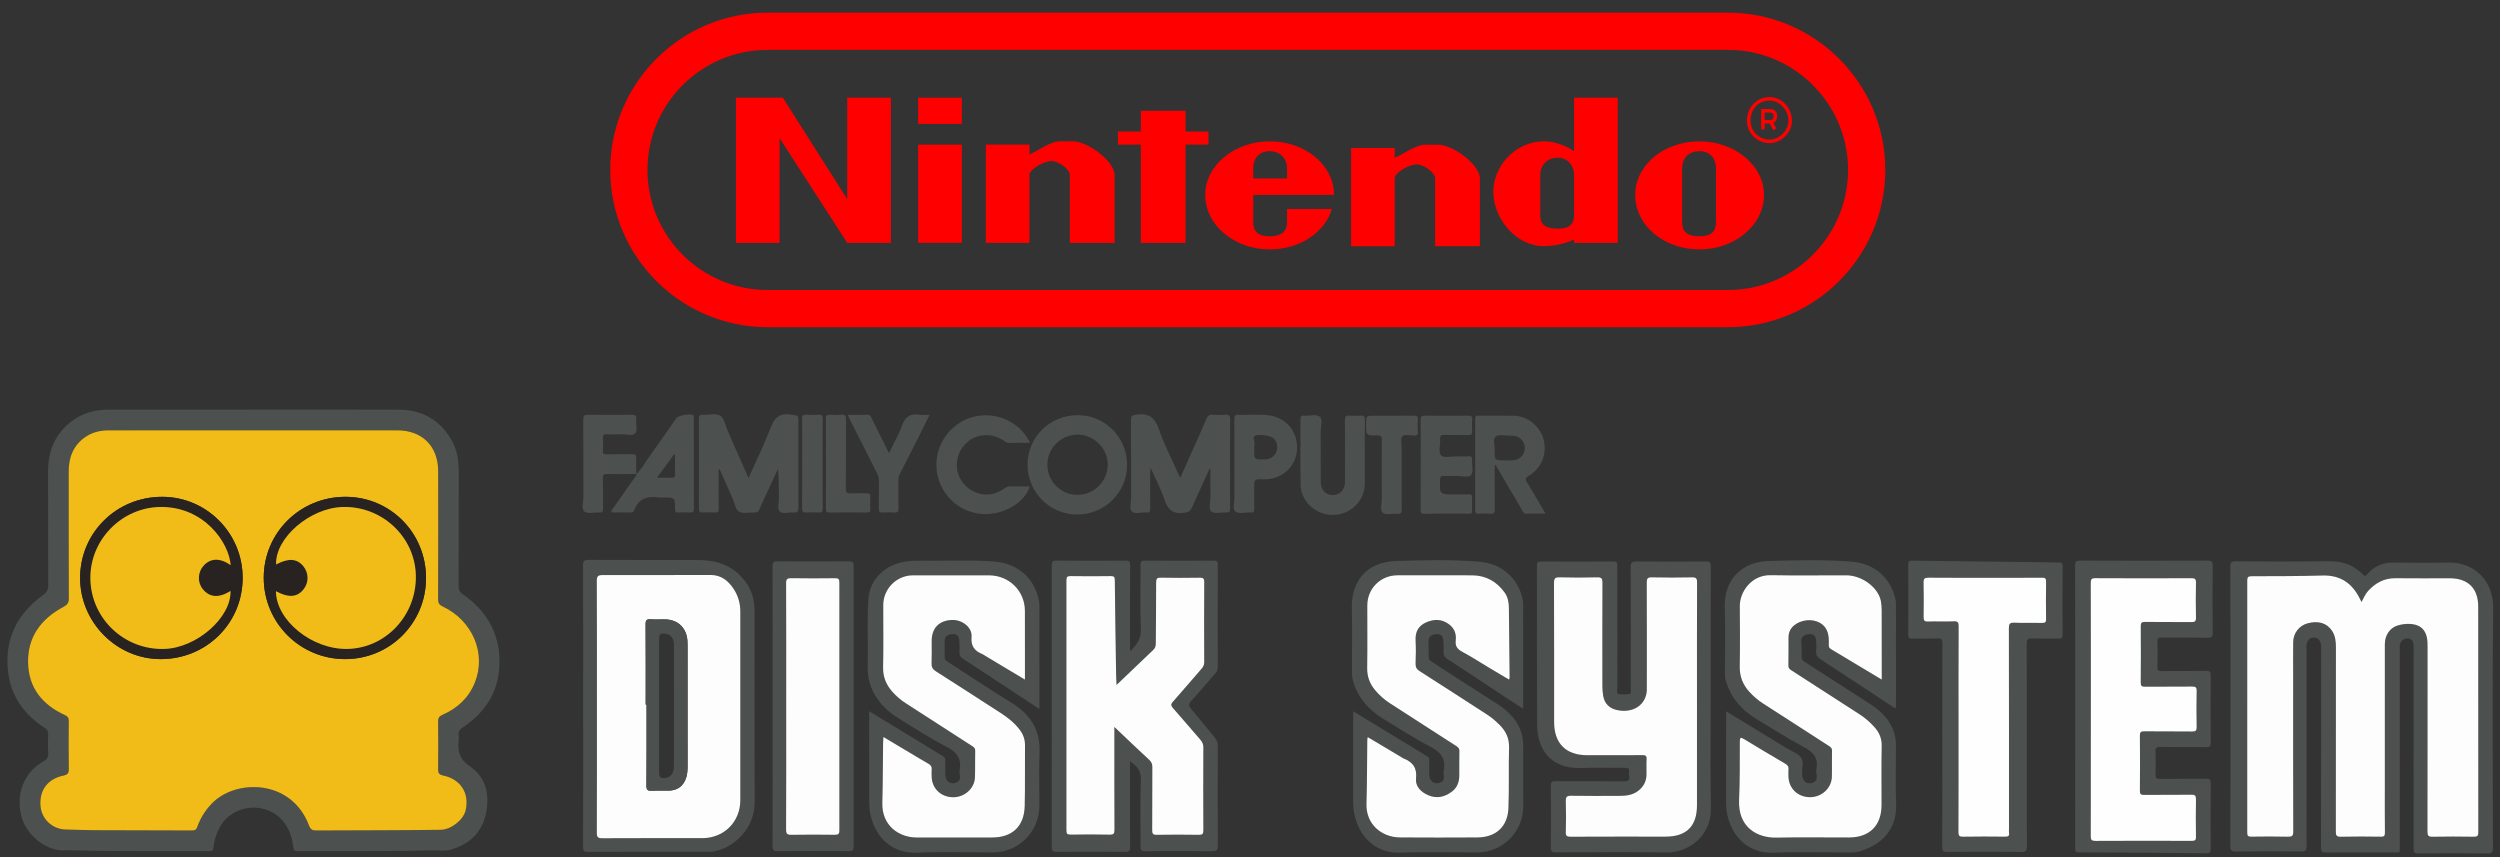 <?xml version="1.0" encoding="utf-8"?>
<!-- Generator: Adobe Illustrator 16.0.3, SVG Export Plug-In . SVG Version: 6.00 Build 0)  -->
<!DOCTYPE svg PUBLIC "-//W3C//DTD SVG 1.1//EN" "http://www.w3.org/Graphics/SVG/1.1/DTD/svg11.dtd">
<svg version="1.1"
	 id="Ebene_1" xmlns:dc="http://purl.org/dc/elements/1.1/" xmlns:cc="http://creativecommons.org/ns#" xmlns:rdf="http://www.w3.org/1999/02/22-rdf-syntax-ns#"
	 xmlns="http://www.w3.org/2000/svg" xmlns:xlink="http://www.w3.org/1999/xlink" x="0px" y="0px" width="560px" height="192px"
	 viewBox="3.965 5.691 560 192" enable-background="new 3.965 5.691 560 192" xml:space="preserve">
<rect x="3.965" y="5.691" width="560" height="192" fill="#333333" stroke="none"/>
<g>
	<path fill="#4C504E" d="M60.762,97.449c10.85,0,21.701-0.028,32.551,0.013c5.195,0.02,9.185,2.276,11.797,6.811
		c1.26,2.184,1.605,4.59,1.604,7.072c-0.005,8.556,0.01,17.111-0.021,25.668c-0.003,0.83,0.246,1.303,0.939,1.785
		c5.095,3.543,8.083,8.373,8.219,14.642c0.143,6.534-2.771,11.58-8.198,15.168c-0.696,0.461-1.07,0.919-0.949,1.765
		c0.06,0.42,0.049,0.858,0.004,1.281c-0.257,2.398,0.194,4.124,2.538,5.717c3.65,2.481,4.476,6.502,3.534,10.727
		c-0.929,4.172-3.732,6.701-7.751,7.889c-1.42,0.42-2.938,0.137-4.41,0.178c-9.99,0.276-19.983,0.137-29.977,0.187
		c-0.706,0.003-0.91-0.21-0.979-0.901c-0.219-2.078-0.874-4.011-2.19-5.681c-3.663-4.642-11.189-4.095-14.166,1.021
		c-0.854,1.469-1.359,3.047-1.514,4.727c-0.062,0.646-0.279,0.837-0.921,0.834c-10.069-0.055-20.142,0.102-30.207-0.188
		c-0.583-0.018-1.172-0.07-1.749-0.012c-4.504,0.475-9.104-3.511-10.142-7.541c-1.301-5.057,0.52-9.869,4.87-12.345
		c0.861-0.489,1.199-0.998,1.127-1.986c-0.099-1.354-0.063-2.723-0.009-4.081c0.028-0.709-0.224-1.096-0.819-1.484
		c-4.556-2.978-7.526-7.047-8.169-12.543c-0.848-7.272,1.978-12.957,7.832-17.185c0.862-0.622,1.168-1.229,1.164-2.265
		c-0.04-8.479-0.001-16.956-0.031-25.436c-0.016-4.559,1.553-8.351,5.201-11.173c2.43-1.877,5.234-2.655,8.271-2.657
		C39.061,97.445,49.911,97.449,60.762,97.449z M60.762,102.082c-10.813,0-21.626,0.004-32.438-0.004
		c-1.957-0.002-3.771,0.436-5.382,1.588c-2.638,1.891-3.604,4.557-3.604,7.688c0.005,9.451-0.016,18.901,0.029,28.354
		c0.005,1.006-0.315,1.442-1.196,1.914c-4.959,2.652-8.033,6.664-7.929,12.465c0.102,5.682,3.198,9.483,8.263,11.779
		c0.626,0.284,0.857,0.605,0.851,1.299c-0.033,3.578-0.052,7.154,0.01,10.732c0.016,0.959-0.236,1.316-1.215,1.521
		c-3.465,0.727-5.321,3.181-5.144,6.58c0.165,3.129,2.659,5.482,5.783,5.512c1.94,0.016,3.883,0.139,5.824,0.146
		c7.467,0.029,14.935,0.021,22.4,0.061c0.674,0.005,0.938-0.232,1.146-0.829c0.68-1.929,1.752-3.621,3.156-5.116
		c5.32-5.658,17.924-5.646,21.855,4.832c0.342,0.911,0.767,1.121,1.666,1.116c9.292-0.046,18.584-0.024,27.877-0.152
		c2.246-0.03,5.042-2.187,5.549-4.354c0.885-3.789-1.061-6.973-5.014-7.805c-0.935-0.197-1.169-0.549-1.157-1.447
		c0.049-3.539,0.045-7.08,0.001-10.616c-0.011-0.819,0.236-1.212,1.008-1.55c3.343-1.45,5.857-3.807,7.229-7.221
		c2.608-6.496-0.515-13.877-7.199-17.029c-0.793-0.375-1.043-0.797-1.04-1.657c0.032-9.565,0.037-19.136,0.014-28.703
		c-0.013-5.554-3.604-9.101-9.146-9.103C82.232,102.08,71.497,102.082,60.762,102.082z"/>
	<path fill="#4C504E" d="M503.585,163.878c0-10.422,0.016-20.844-0.025-31.269c-0.004-0.985,0.254-1.194,1.209-1.188
		c6.65,0.047,13.301,0.084,19.949-0.008c2.221-0.031,4.329,0.08,6.287,1.228c0.844,0.495,1.612,1.083,2.298,1.772
		c0.352,0.354,0.521,0.381,0.874-0.037c1.51-1.793,3.458-2.67,5.813-2.662c4.121,0.014,8.246,0.072,12.366-0.012
		c6.074-0.127,10.146,4.32,10.079,10.107c-0.207,17.889-0.087,35.775-0.047,53.666c0.002,1.126-0.259,1.402-1.385,1.389
		c-5.097-0.068-10.189-0.058-15.283-0.006c-0.948,0.012-1.121-0.279-1.119-1.156c0.026-14.854,0.019-29.711,0.019-44.566
		c0-0.311,0.03-0.627-0.009-0.934c-0.099-0.775-0.315-1.455-1.303-1.479c-0.975-0.021-1.529,0.488-1.75,1.375
		c-0.093,0.367-0.044,0.771-0.044,1.162c-0.001,14.621,0.002,29.242-0.006,43.865c0,1.772,0.244,1.502-1.563,1.51
		c-4.977,0.013-9.956-0.021-14.934,0.023c-0.896,0.008-1.148-0.199-1.146-1.129c0.032-14.816,0.022-29.635,0.022-44.451
		c0-0.312,0.036-0.627-0.011-0.933c-0.143-0.938-0.623-1.646-1.634-1.653c-1.027-0.006-1.46,0.75-1.611,1.666
		c-0.053,0.303-0.012,0.621-0.012,0.932c0,14.699-0.015,29.4,0.028,44.102c0.004,1.066-0.302,1.248-1.281,1.237
		c-4.859-0.054-9.723-0.063-14.583,0.009c-1.095,0.018-1.227-0.339-1.224-1.296C503.598,184.723,503.585,174.3,503.585,163.878z
		 M532.948,140.541c-0.2-0.385-0.312-0.588-0.415-0.797c-1.72-3.449-4.372-5.252-8.357-5.129c-5.284,0.161-10.573,0.145-15.859,0.16
		c-0.771,0.003-0.973,0.223-0.972,0.982c0.02,18.824,0.021,37.646-0.002,56.472c-0.001,0.752,0.238,0.896,0.927,0.886
		c2.722-0.035,5.445-0.058,8.166,0.01c0.944,0.022,1.222-0.183,1.218-1.182c-0.04-11.744-0.023-23.49-0.023-35.236
		c0-2.412-0.027-4.822,0.008-7.232c0.03-1.958,1.354-3.635,3.179-4.135c2.422-0.666,4.342-0.09,5.501,1.632
		c0.777,1.153,0.887,2.45,0.886,3.788c-0.005,13.73,0.005,27.459-0.019,41.189c-0.002,0.852,0.126,1.205,1.108,1.182
		c2.993-0.075,5.989-0.053,8.982-0.012c0.71,0.012,0.918-0.16,0.909-0.894c-0.042-3.384-0.021-6.767-0.021-10.149
		c0-10.695-0.004-21.391,0.005-32.086c0.002-1.951,1.077-3.615,2.801-4.16c1.813-0.576,4.6-0.687,5.857,0.965
		c0.906,1.188,0.904,2.524,0.904,3.883c0.005,13.77,0.013,27.535-0.019,41.305c-0.002,0.92,0.232,1.161,1.146,1.145
		c3.071-0.06,6.146-0.051,9.216-0.002c0.811,0.012,1.035-0.192,1.033-1.021c-0.023-16.842-0.012-33.684-0.021-50.521
		c-0.006-4.105-2.278-6.353-6.366-6.356c-4.045-0.007-8.089,0.037-12.134-0.017c-2.571-0.033-4.549,1.063-6.212,2.908
		C533.776,138.779,533.451,139.615,532.948,140.541z"/>
	<path fill="#4C504E" d="M387.164,160.19c0,8.866-0.104,17.733,0.036,26.599c0.1,6.221-5.109,9.922-9.839,9.852
		c-8.281-0.125-16.563-0.049-24.848-0.018c-0.862,0.002-1.179-0.146-1.166-1.109c0.059-4.627,0.044-9.256,0.007-13.883
		c-0.005-0.773,0.22-0.961,0.971-0.955c5.096,0.031,10.188-0.012,15.282,0.039c0.993,0.012,1.476-0.184,1.278-1.26
		c-0.058-0.301-0.042-0.625-0.002-0.931c0.088-0.674-0.196-0.844-0.849-0.838c-3.267,0.028-6.534-0.087-9.798,0.034
		c-7.063,0.263-9.933-4.29-9.962-9.79c-0.063-11.86-0.017-23.72-0.031-35.581c0-0.611,0.104-0.885,0.813-0.881
		c5.443,0.029,10.888,0.041,16.331-0.008c0.938-0.008,0.854,0.469,0.854,1.076c-0.006,9.098-0.008,18.196,0.012,27.297
		c0.001,0.457-0.312,1.199,0.29,1.326c0.811,0.172,1.707,0.113,2.529-0.039c0.365-0.068,0.181-0.695,0.182-1.064
		c0.009-9.061,0.037-18.121-0.027-27.182c-0.01-1.238,0.363-1.432,1.479-1.416c5.132,0.06,10.266,0.049,15.396,0.004
		c0.872-0.008,1.085,0.205,1.081,1.08C387.153,141.757,387.164,150.974,387.164,160.19z M384.089,161.587
		c0-8.479-0.018-16.959,0.021-25.438c0.004-0.92-0.231-1.162-1.146-1.144c-2.994,0.061-5.99,0.062-8.984-0.002
		c-0.928-0.021-1.15,0.248-1.147,1.158c0.036,7.854,0.022,15.713,0.021,23.567c0,0.427,0.002,0.858-0.079,1.272
		c-0.566,2.906-3.275,4.437-6.586,3.734c-1.728-0.363-2.829-1.475-3.109-3.191c-0.11-0.688-0.177-1.389-0.178-2.086
		c-0.013-7.74-0.024-15.479,0.014-23.219c0.005-0.935-0.172-1.269-1.184-1.24c-2.799,0.074-5.604,0.078-8.4-0.002
		c-1.036-0.029-1.274,0.248-1.271,1.273c0.042,10.385,0.021,20.77,0.024,31.154c0.004,4.787,2.641,7.424,7.403,7.425
		c4.123,0.002,8.245,0.015,12.368-0.015c0.687-0.006,0.983,0.129,0.941,0.89c-0.064,1.164-0.003,2.333-0.021,3.5
		c-0.021,1.544-0.697,2.741-1.936,3.661c-1.229,0.916-2.646,1.061-4.097,1.066c-3.617,0.016-7.232,0.041-10.851-0.021
		c-0.994-0.018-1.224,0.283-1.192,1.232c0.073,2.293,0.075,4.592-0.001,6.885c-0.028,0.92,0.276,1.066,1.113,1.063
		c7.078-0.032,14.157-0.021,21.236-0.021c4.69,0,7.038-2.332,7.039-7.008C384.091,177.923,384.089,169.755,384.089,161.587z"/>
	<path fill="#4C504E" d="M198.657,165c5.631,3.438,11.06,6.756,16.501,10.056c0.431,0.262,0.566,0.553,0.558,1.03
		c-0.024,1.127-0.054,2.258,0.021,3.383c0.084,1.264,1.169,1.962,2.292,1.566c0.725-0.252,1.049-0.75,0.965-1.516
		c-0.042-0.385-0.162-0.789-0.091-1.15c0.537-2.711-0.602-4.246-3.049-5.484c-3.556-1.801-6.903-4.018-10.313-6.1
		c-3.695-2.26-6.407-5.283-7.103-9.726c-0.166-1.063-0.099-2.173-0.083-3.261c0.069-4.625-0.178-9.252,0.13-13.875
		c0.302-4.516,3.716-7.721,8.271-8.434c1.08-0.171,2.162-0.226,3.253-0.203c5.596,0.104,11.2-0.254,16.789,0.203
		c5.224,0.428,9.003,3.834,9.896,8.807c0.057,0.306,0.091,0.617,0.091,0.926c0.005,7.546,0.004,15.091,0.004,22.637
		c0,0.141,0,0.279,0,0.646c-1.969-1.295-3.771-2.48-5.571-3.668c-3.859-2.541-7.709-5.096-11.585-7.61
		c-0.561-0.362-0.794-0.745-0.757-1.409c0.05-0.893,0.031-1.791-0.028-2.682c-0.06-0.873-0.446-1.467-1.468-1.406
		c-0.997,0.059-1.79,0.354-1.817,1.508c-0.028,1.244,0.042,2.49,0.016,3.732c-0.013,0.484,0.26,0.691,0.591,0.904
		c4.762,3.07,9.473,6.229,14.301,9.191c4.229,2.598,6.575,6.061,6.354,11.188c-0.17,3.959-0.03,7.933-0.032,11.898
		c-0.003,5.855-4.638,10.487-10.49,10.488c-5.64,0-11.287-0.195-16.916,0.051c-6.424,0.279-9.907-4.508-10.589-9.439
		c-0.139-0.994-0.127-2.016-0.129-3.021c-0.012-6.027-0.005-12.059-0.005-18.086C198.657,165.843,198.657,165.541,198.657,165z
		 M233.553,157.925c0-5.201,0.001-10.289,0-15.377c-0.002-4.482-3.514-7.975-8.052-7.984c-5.677-0.012-11.354-0.01-17.032-0.001
		c-3.662,0.005-6.648,3.005-6.652,6.671c-0.005,4.627,0.074,9.256-0.033,13.881c-0.052,2.133,0.637,3.859,1.979,5.422
		c0.92,1.067,1.979,1.963,3.167,2.726c4.899,3.146,9.785,6.312,14.677,9.465c0.424,0.272,0.822,0.489,0.807,1.142
		c-0.054,1.981,0.021,3.967-0.051,5.947c-0.09,2.495-2.334,4.479-4.926,4.456c-2.724-0.026-4.745-2.01-4.771-4.685
		c-0.005-0.504-0.042-1.016,0.01-1.516c0.063-0.63-0.188-0.994-0.729-1.299c-1.386-0.779-2.741-1.611-4.108-2.428
		c-1.951-1.163-3.899-2.329-5.981-3.573c-0.031,0.562-0.065,0.937-0.071,1.312c-0.056,4.469-0.047,8.938-0.175,13.403
		c-0.146,5.158,3.705,7.817,7.792,7.81c5.602-0.01,11.2,0.006,16.8-0.004c4.546-0.008,7.199-2.512,7.307-7.088
		c0.104-4.508,0.018-9.021,0.063-13.529c0.016-1.27-0.344-2.362-1.073-3.366c-1.187-1.632-2.731-2.853-4.407-3.933
		c-4.829-3.109-9.645-6.246-14.494-9.32c-0.724-0.461-0.981-0.943-0.949-1.777c0.064-1.67,0.021-3.344,0.021-5.018
		c0.001-2.887,1.667-4.6,4.567-4.696c2.273-0.077,4.54,1.677,4.358,3.763c-0.179,2.061,0.637,3.158,2.382,3.869
		c0.249,0.104,0.469,0.271,0.702,0.412C227.629,154.376,230.585,156.149,233.553,157.925z"/>
	<path fill="#4C504E" d="M307.072,165.005c5.642,3.438,11.101,6.771,16.568,10.084c0.403,0.244,0.482,0.531,0.478,0.951
		c-0.018,1.129-0.048,2.26,0.014,3.383c0.064,1.266,1.116,1.977,2.26,1.631c0.688-0.209,1.047-0.633,1.014-1.36
		c-0.02-0.427-0.136-0.872-0.051-1.278c0.581-2.791-0.696-4.31-3.14-5.558c-3.482-1.78-6.761-3.964-10.125-5.976
		c-3.464-2.068-6.003-4.877-7.095-8.848c-0.209-0.764-0.191-1.541-0.191-2.316c-0.004-4.59,0.093-9.182-0.026-13.768
		c-0.166-6.439,3.688-10.377,9.849-10.59c6.207-0.212,12.442-0.354,18.652,0.143c4.989,0.395,8.661,3.588,9.729,8.287
		c0.094,0.412,0.145,0.846,0.146,1.269c0.009,7.583,0.007,15.168,0.005,22.751c0,0.152-0.02,0.305-0.043,0.629
		c-2.178-1.43-4.271-2.798-6.362-4.175c-3.534-2.327-7.06-4.673-10.608-6.976c-0.588-0.381-0.859-0.779-0.818-1.492
		c0.052-0.889,0.022-1.789-0.062-2.676c-0.081-0.854-0.447-1.476-1.487-1.391c-1.235,0.104-1.82,0.551-1.838,1.628
		c-0.021,1.203,0.059,2.408,0.059,3.612c0,0.464,0.253,0.688,0.599,0.906c4.799,3.088,9.567,6.221,14.395,9.266
		c2.93,1.852,5.271,4.104,5.991,7.643c0.139,0.678,0.173,1.387,0.175,2.084c0.017,4.512,0.014,9.021,0.006,13.532
		c-0.009,5.646-4.65,10.239-10.346,10.239c-5.678,0.002-11.363-0.182-17.032,0.049c-6.099,0.247-9.499-4.02-10.445-8.645
		c-0.188-0.916-0.27-1.838-0.267-2.776C307.076,178.583,307.072,171.895,307.072,165.005z M342.005,157.93
		c0.057-0.228,0.104-0.329,0.104-0.433c-0.05-5.246-0.091-10.494-0.164-15.74c-0.017-1.215-0.25-2.391-1.002-3.408
		c-1.801-2.438-4.193-3.77-7.242-3.782c-5.561-0.024-11.122-0.009-16.683-0.006c-3.826,0.001-6.786,2.946-6.791,6.769
		c-0.007,4.666,0.048,9.334-0.025,14c-0.028,1.904,0.562,3.491,1.743,4.922c0.977,1.176,2.091,2.174,3.383,3.002
		c4.938,3.16,9.853,6.355,14.779,9.527c0.443,0.285,0.766,0.543,0.749,1.17c-0.051,1.825-0.005,3.654-0.021,5.481
		c-0.017,1.427-0.464,2.685-1.641,3.573c-1.632,1.233-3.411,1.649-5.354,0.806c-1.626-0.71-2.879-1.987-2.692-3.724
		c0.261-2.401-0.729-3.672-2.766-4.483c-0.214-0.086-0.402-0.233-0.604-0.354c-2.458-1.463-4.914-2.926-7.461-4.442
		c-0.045,0.333-0.09,0.521-0.092,0.704c-0.057,4.74-0.034,9.484-0.184,14.225c-0.145,4.561,3.353,7.521,7.547,7.551
		c5.755,0.041,11.511,0.035,17.266,0.002c4.212-0.023,6.835-2.416,6.996-6.636c0.172-4.503,0.014-9.019,0.134-13.522
		c0.057-2.039-0.693-3.621-2.057-4.996c-0.874-0.883-1.812-1.695-2.864-2.373c-5.027-3.233-10.031-6.506-15.077-9.713
		c-0.722-0.457-0.97-0.93-0.938-1.76c0.065-1.709,0.091-3.428,0.002-5.135c-0.101-1.895,0.607-3.256,2.332-4.027
		c1.783-0.801,3.533-0.801,5.167,0.424c1.205,0.902,1.654,2.162,1.489,3.59c-0.147,1.268,0.34,1.949,1.439,2.546
		c2.182,1.181,4.271,2.53,6.402,3.806C339.24,156.294,340.596,157.095,342.005,157.93z"/>
	<path fill="#4C504E" d="M390.622,165.026c4.566,2.781,8.969,5.46,13.366,8.144c1.158,0.707,2.602,1.201,3.382,2.205
		c0.774,0.994,0.153,2.545,0.261,3.847c0.114,1.419,0.99,2.175,2.192,1.858c0.799-0.209,1.175-0.699,1.101-1.531
		c-0.046-0.5-0.193-1.026-0.099-1.502c0.521-2.532-0.66-3.891-2.84-5.043c-3.597-1.901-7.021-4.131-10.52-6.219
		c-3.401-2.029-5.838-4.824-6.937-8.693c-0.185-0.648-0.181-1.307-0.181-1.967c-0.003-4.746,0.126-9.494-0.032-14.232
		c-0.212-6.328,3.72-10.354,9.899-10.535c6.172-0.182,12.365-0.342,18.538,0.146c5.03,0.396,8.662,3.533,9.76,8.254
		c0.079,0.338,0.145,0.688,0.146,1.033c0.01,7.817,0.007,15.637,0.007,23.521c-0.516-0.04-0.848-0.388-1.207-0.623
		c-5.26-3.453-10.5-6.935-15.77-10.371c-0.664-0.435-0.973-0.89-0.9-1.688c0.07-0.771,0.051-1.557,0.004-2.33
		c-0.054-0.891-0.343-1.61-1.448-1.568c-1.265,0.048-1.978,0.6-1.888,1.695c0.095,1.166,0.082,2.328,0.082,3.492
		c0,0.5,0.236,0.75,0.631,1.002c4.9,3.145,9.782,6.318,14.688,9.457c2.856,1.826,5.035,4.135,5.67,7.602
		c0.099,0.529,0.13,1.079,0.131,1.62c0.013,4.354-0.132,8.718,0.039,13.065c0.232,5.903-3.233,9.139-7.921,10.652
		c-0.743,0.24-1.501,0.342-2.291,0.338c-5.718-0.018-11.441-0.199-17.148,0.042c-6.198,0.265-9.605-4.138-10.502-8.729
		c-0.148-0.768-0.222-1.53-0.221-2.313C390.628,178.843,390.622,172.037,390.622,165.026z M425.481,157.923
		c0-4.586,0.012-9.045-0.006-13.502c-0.006-1.358,0.068-2.746-0.178-4.067c-0.572-3.08-4.27-5.78-7.745-5.79
		c-5.641-0.014-11.28,0.078-16.919-0.029c-4.409-0.086-6.977,3.813-6.943,6.934c0.042,4.513,0.068,9.025-0.016,13.535
		c-0.042,2.246,0.706,4.095,2.188,5.701c0.896,0.977,1.88,1.84,3.008,2.563c4.907,3.136,9.787,6.313,14.685,9.466
		c0.435,0.279,0.8,0.511,0.784,1.149c-0.05,1.943,0.024,3.892-0.029,5.834c-0.074,2.556-2.33,4.589-4.958,4.55
		c-2.728-0.042-4.733-2.022-4.76-4.7c-0.007-0.505-0.042-1.018,0.011-1.518c0.064-0.633-0.202-0.973-0.737-1.285
		c-3.08-1.807-6.148-3.633-9.197-5.495c-0.812-0.497-0.979-0.381-0.98,0.563c-0.012,4.354,0.028,8.713-0.163,13.061
		c-0.271,6.21,4.149,8.521,8.379,8.434c5.405-0.111,10.813-0.019,16.22-0.029c4.653-0.01,7.313-2.668,7.318-7.305
		c0.007-4.396-0.061-8.793,0.033-13.187c0.035-1.692-0.544-3.028-1.611-4.222c-0.96-1.076-2.032-2.029-3.251-2.815
		c-5.091-3.28-10.175-6.571-15.266-9.854c-0.434-0.276-0.787-0.508-0.771-1.146c0.05-2.1,0.015-4.2,0.025-6.303
		c0.006-0.793,0.199-1.541,0.728-2.166c1.267-1.495,3.729-2.096,5.649-1.381c1.786,0.664,2.645,2.072,2.646,4.34
		c0,0.313,0.019,0.623-0.003,0.935c-0.028,0.438,0.144,0.71,0.525,0.938C417.906,153.369,421.658,155.628,425.481,157.923z"/>
	<path fill="#4C504E" d="M257.091,176.207c0,0.531,0,0.903,0,1.275c0,5.99-0.014,11.98,0.017,17.971
		c0.004,0.793-0.18,1.063-1.019,1.061c-5.173-0.038-10.347-0.04-15.521,0c-0.856,0.007-1.004-0.286-1.003-1.063
		c0.021-21.043,0.021-42.086-0.001-63.127c-0.001-0.791,0.172-1.059,1.016-1.052c5.173,0.04,10.347,0.04,15.52-0.001
		c0.857-0.006,1.012,0.285,1.008,1.063c-0.027,5.99-0.016,11.98-0.016,17.973c0,0.369,0,0.74,0,1.313
		c1.502-1.509,2.536-2.81,2.436-5.013c-0.218-4.774-0.052-9.565-0.083-14.353c-0.005-0.738,0.157-0.987,0.949-0.981
		c5.134,0.037,10.271,0.035,15.403,0c0.784-0.006,0.957,0.231,0.954,0.979c-0.027,7.625-0.021,15.248-0.006,22.871
		c0.002,0.543-0.145,0.949-0.5,1.354c-1.826,2.067-3.591,4.192-5.455,6.228c-0.647,0.705-0.595,1.117-0.001,1.807
		c1.799,2.092,3.505,4.265,5.275,6.381c0.474,0.563,0.689,1.127,0.688,1.88c-0.027,7.431-0.044,14.858,0.014,22.288
		c0.008,1.115-0.341,1.309-1.354,1.298c-4.979-0.051-9.958-0.042-14.938-0.004c-0.811,0.007-1.042-0.19-1.035-1.021
		c0.04-5.02-0.114-10.041,0.085-15.051C259.606,178.25,258.598,177.296,257.091,176.207z M254.079,159.107
		c-0.028-0.582-0.094-1.42-0.104-2.26c-0.107-7.069-0.221-14.139-0.294-21.209c-0.007-0.717-0.179-0.91-0.901-0.9
		c-2.991,0.043-5.986,0.045-8.979,0c-0.757-0.012-0.962,0.189-0.961,0.957c0.021,18.662,0.021,37.325,0.001,55.988
		c-0.001,0.748,0.172,0.98,0.95,0.968c2.916-0.047,5.833-0.06,8.747,0.007c0.902,0.021,1.072-0.259,1.068-1.104
		c-0.035-7.192-0.02-14.386-0.02-21.579c0-0.4,0-0.805,0-1.438c2.744,2.602,5.261,5.016,7.818,7.385
		c0.506,0.467,0.686,0.928,0.681,1.603c-0.028,4.704,0.003,9.409-0.032,14.112c-0.006,0.787,0.154,1.072,1.006,1.059
		c3.148-0.052,6.299-0.052,9.448,0c0.833,0.016,1.018-0.229,1.013-1.033c-0.035-6.182-0.032-12.363-0.001-18.545
		c0.004-0.729-0.249-1.238-0.701-1.759c-2.043-2.342-4.041-4.724-6.101-7.048c-0.486-0.549-0.504-0.878-0.015-1.432
		c2.139-2.412,4.225-4.873,6.345-7.301c0.393-0.451,0.668-0.877,0.665-1.531c-0.029-5.988-0.036-11.979,0.005-17.965
		c0.006-0.867-0.292-0.996-1.062-0.984c-2.876,0.043-5.755,0.055-8.63-0.006c-0.873-0.02-1.09,0.203-1.087,1.082
		c0.016,4.547-0.06,9.094-0.078,13.641c-0.002,0.582-0.129,1.041-0.562,1.451C259.537,153.882,256.788,156.519,254.079,159.107z"/>
	<path fill="#4C504E" d="M468.811,163.976c0-10.498,0.013-20.996-0.023-31.493c-0.004-0.954,0.205-1.221,1.195-1.216
		c9.486,0.041,18.973,0.037,28.459,0.004c0.914-0.004,1.17,0.223,1.162,1.15c-0.049,5.016-0.048,10.031,0,15.047
		c0.008,0.891-0.237,1.091-1.098,1.078c-3.459-0.053-6.92,0-10.381-0.041c-0.729-0.008-0.913,0.188-0.896,0.902
		c0.054,1.902,0.059,3.811-0.002,5.715c-0.022,0.746,0.214,0.893,0.913,0.885c3.343-0.037,6.688,0.016,10.03-0.037
		c0.846-0.014,1.005,0.244,0.999,1.035c-0.038,5.016-0.042,10.029,0.003,15.045c0.008,0.847-0.247,1.01-1.037,1
		c-3.421-0.047-6.844,0.016-10.266-0.045c-0.898-0.014-1.104,0.252-1.069,1.104c0.066,1.709,0.055,3.424,0.004,5.133
		c-0.022,0.729,0.217,0.924,0.926,0.918c3.422-0.033,6.843,0.01,10.264-0.031c0.854-0.012,1.196,0.125,1.186,1.108
		c-0.061,4.821-0.046,9.644-0.009,14.464c0.007,0.817-0.117,1.131-1.054,1.12c-9.48-0.104-18.966-0.171-28.446-0.192
		c-0.913-0.002-0.867-0.418-0.866-1.043C468.814,185.048,468.811,174.513,468.811,163.976z M472.313,164.63
		c0,9.449,0.013,18.896-0.021,28.347c-0.003,0.869,0.199,1.084,1.075,1.079c7.193-0.039,14.388-0.031,21.58-0.008
		c0.703,0.002,0.929-0.16,0.915-0.897c-0.046-2.8-0.048-5.601,0.001-8.397c0.016-0.803-0.188-1.057-1.02-1.045
		c-3.539,0.047-7.077,0.002-10.616,0.035c-0.706,0.008-0.931-0.175-0.926-0.908c0.035-4.121,0.038-8.242-0.001-12.362
		c-0.007-0.774,0.216-0.97,0.973-0.962c3.577,0.039,7.155-0.01,10.731,0.037c0.831,0.013,1.024-0.23,1.012-1.031
		c-0.052-2.684-0.062-5.367,0.002-8.049c0.021-0.867-0.285-1-1.055-0.989c-3.498,0.039-6.999-0.003-10.497,0.032
		c-0.738,0.009-0.98-0.153-0.975-0.94c0.043-4.196,0.038-8.397,0.004-12.598c-0.007-0.742,0.161-0.979,0.943-0.97
		c3.461,0.045,6.922-0.006,10.382,0.037c0.796,0.01,1.063-0.172,1.042-1.012c-0.057-2.604-0.057-5.211,0.001-7.814
		c0.02-0.842-0.251-1.014-1.043-1.01c-7.152,0.029-14.31,0.035-21.463-0.006c-0.891-0.006-1.07,0.232-1.067,1.088
		C472.323,145.734,472.313,155.183,472.313,164.63z"/>
	<path fill="#4C504E" d="M439.043,172.556c0-7.582-0.016-15.163,0.02-22.744c0.002-0.834-0.144-1.152-1.066-1.113
		c-1.899,0.082-3.81,0.002-5.714,0.038c-0.64,0.013-0.875-0.146-0.873-0.832c0.027-5.288,0.024-10.575,0.003-15.862
		c-0.003-0.637,0.229-0.771,0.817-0.764c8.857,0.117,17.716,0.211,26.573,0.316c2.137,0.025,4.271,0.098,6.409,0.104
		c0.613,0,0.778,0.193,0.775,0.801c-0.021,5.133-0.022,10.266,0.001,15.396c0.003,0.684-0.229,0.854-0.872,0.842
		c-1.98-0.033-3.967,0.04-5.945-0.033c-0.945-0.037-1.231,0.188-1.229,1.188c0.042,9.953,0.025,19.904,0.025,29.857
		c0,5.172-0.021,10.342,0.021,15.514c0.007,0.918-0.163,1.27-1.184,1.26c-5.561-0.051-11.119-0.044-16.679-0.004
		c-0.871,0.006-1.108-0.221-1.104-1.1C439.059,187.796,439.043,180.175,439.043,172.556z M442.676,169.068
		c0,7.659,0.016,15.318-0.023,22.979c-0.005,0.879,0.216,1.09,1.082,1.074c3.109-0.059,6.221-0.041,9.33-0.01
		c0.675,0.008,1.048-0.107,0.921-0.874c-0.038-0.226-0.006-0.465-0.006-0.698c0-15.045,0.01-30.092-0.023-45.138
		c-0.002-0.963,0.215-1.255,1.202-1.216c2.098,0.084,4.198-0.002,6.296,0.042c0.673,0.015,0.842-0.196,0.832-0.845
		c-0.034-2.799-0.044-5.6,0.005-8.397c0.014-0.749-0.232-0.892-0.922-0.885c-3.73,0.032-7.466,0.015-11.196,0.015
		c-4.742,0-9.486,0.023-14.229-0.021c-0.876-0.008-1.12,0.23-1.1,1.105c0.059,2.563,0.041,5.131,0.009,7.696
		c-0.01,0.703,0.109,1.047,0.936,1.021c1.942-0.06,3.893,0.033,5.831-0.041c0.896-0.033,1.082,0.242,1.078,1.103
		C442.658,153.671,442.676,161.371,442.676,169.068z"/>
	<path fill="#4C504E" d="M134.595,163.798c0-10.5,0.016-21.002-0.025-31.502c-0.004-0.998,0.277-1.195,1.227-1.191
		c8.167,0.041,16.335,0.004,24.501,0.033c3.165,0.012,6.144,0.611,8.683,2.758c2.646,2.234,3.984,5.078,3.996,8.454
		c0.053,14.272-0.021,28.546,0.043,42.817c0.027,6.08-4.333,9.896-8.231,11.035c-0.604,0.176-1.201,0.293-1.83,0.293
		c-9.103-0.004-18.202-0.019-27.304,0.019c-0.886,0.004-1.082-0.233-1.077-1.099C134.607,184.876,134.596,174.337,134.595,163.798z
		 M137.675,164.027c0,9.407,0.015,18.814-0.023,28.221c-0.003,0.974,0.265,1.225,1.224,1.219c7.463-0.039,14.927-0.021,22.391-0.021
		c4.881-0.001,8.531-3.646,8.532-8.523c0.003-14.072,0-28.146,0.002-42.217c0-1.834-0.486-3.543-1.481-5.064
		c-1.198-1.834-2.794-3.146-5.13-3.146c-8.085,0.002-16.17,0.034-24.255,0.018c-0.98-0.002-1.293,0.24-1.288,1.3
		C137.696,145.212,137.675,154.619,137.675,164.027z"/>
	<path fill="#4C504E" d="M177.033,163.933c0-10.459,0.013-20.919-0.023-31.379c-0.003-0.936,0.261-1.139,1.154-1.131
		c5.327,0.041,10.652,0.037,15.979,0.002c0.805-0.004,1.044,0.195,1.043,1.025c-0.021,20.957-0.021,41.918,0,62.875
		c0.001,0.832-0.249,1.028-1.05,1.023c-5.327-0.034-10.654-0.043-15.979,0.005c-0.933,0.011-1.148-0.254-1.146-1.158
		C177.044,184.777,177.033,174.355,177.033,163.933z M180.073,163.858c0,9.213,0.02,18.429-0.023,27.644
		c-0.005,0.988,0.259,1.211,1.215,1.192c3.226-0.063,6.454-0.049,9.68-0.007c0.794,0.012,1.048-0.178,1.045-1.016
		c-0.022-18.508-0.022-37.016,0-55.522c0.002-0.804-0.262-0.948-0.988-0.94c-3.268,0.035-6.533,0.047-9.798-0.006
		c-0.895-0.016-1.154,0.193-1.15,1.127C180.089,145.505,180.074,154.681,180.073,163.858z"/>
	<path fill="#4C504E" d="M171.632,112.774c1.704-3.823,3.483-7.403,4.89-11.126c0.884-2.34,2.007-3.528,4.661-3.082
		c1.581,0.266,1.617,0.049,1.617,1.626c0,6.377-0.016,12.754,0.018,19.132c0.007,0.877-0.157,1.288-1.133,1.172
		c-1.032-0.125-2.385,0.416-3.036-0.203c-0.657-0.625-0.188-1.983-0.204-3.021c-0.03-2.166-0.01-4.331-0.21-6.565
		c-0.93,2.015-1.86,4.024-2.79,6.039c-0.471,1.021-0.952,2.037-1.39,3.071c-0.208,0.491-0.479,0.705-1.04,0.677
		c-1.163-0.06-2.516,0.318-3.44-0.158c-0.882-0.455-1.021-1.91-1.482-2.926c-0.993-2.188-1.95-4.396-2.962-6.687
		c-0.326,0.387-0.177,0.774-0.179,1.114c-0.016,2.565-0.039,5.134,0.011,7.699c0.015,0.776-0.219,1.016-0.978,0.957
		c-0.812-0.063-1.635-0.058-2.446-0.002c-0.724,0.047-1.02-0.121-1.016-0.939c0.033-6.688,0.031-13.377,0.001-20.063
		c-0.003-0.758,0.264-0.919,0.945-0.888c1.279,0.058,2.796-0.377,3.777,0.173c0.986,0.553,1.16,2.188,1.679,3.354
		C168.471,105.597,169.998,109.076,171.632,112.774z"/>
	<path fill="#4C504E" d="M274.904,110.705c-1.349,2.947-2.718,5.885-4.028,8.851c-0.312,0.696-0.721,0.841-1.458,0.973
		c-2.605,0.466-3.894-0.616-4.679-3.062c-0.742-2.309-1.925-4.475-3.047-7.006c-0.046,0.563-0.086,0.826-0.087,1.09
		c-0.004,2.646-0.021,5.289,0.01,7.934c0.01,0.689-0.071,1.104-0.926,1.014c-1.07-0.115-2.475,0.432-3.147-0.205
		c-0.687-0.646-0.204-2.06-0.208-3.133c-0.022-5.756,0.011-11.511-0.031-17.265c-0.007-0.964,0.188-1.191,1.229-1.337
		c2.748-0.385,4.131,0.641,5.025,3.271c1.109,3.252,2.714,6.334,4.108,9.487c0.182,0.411,0.387,0.813,0.676,1.412
		c1.054-2.358,2.031-4.533,2.998-6.711c0.96-2.163,1.932-4.322,2.854-6.5c0.275-0.648,0.604-0.98,1.369-0.917
		c0.965,0.078,1.946,0.072,2.913,0.002c0.819-0.059,1.049,0.208,1.04,1.032c-0.041,4.24-0.019,8.476-0.019,12.714
		c0,2.41-0.026,4.822,0.016,7.23c0.014,0.723-0.196,0.963-0.919,0.914c-1.117-0.076-2.58,0.353-3.265-0.207
		c-0.729-0.595-0.198-2.111-0.22-3.225c-0.038-2.1-0.012-4.197-0.012-6.296C275.032,110.744,274.968,110.724,274.904,110.705z"/>
	<path fill="#4C504E" d="M256.428,109.847c-0.005,6.174-5.016,11.119-11.244,11.1c-6.101-0.021-11.067-5.05-11.05-11.186
		c0.019-6.192,4.994-11.086,11.252-11.07C251.533,98.707,256.433,103.658,256.428,109.847z M245.342,116.548
		c3.693,0,6.723-3.018,6.759-6.729c0.036-3.646-3.05-6.75-6.725-6.769c-3.76-0.018-6.813,3.031-6.8,6.791
		C238.591,113.533,241.634,116.548,245.342,116.548z"/>
	<path fill="#4C504E" d="M338.776,109.917c0,3.25-0.028,6.498,0.021,9.748c0.012,0.836-0.146,1.201-1.064,1.104
		c-0.846-0.088-1.71-0.06-2.562-0.006c-0.646,0.038-0.77-0.222-0.768-0.808c0.02-6.799,0.021-13.6-0.002-20.397
		c-0.002-0.646,0.234-0.766,0.813-0.76c2.641,0.024,5.281-0.031,7.925,0.022c3.023,0.06,5.816,2.363,6.598,5.341
		c0.817,3.115-0.472,6.444-3.246,8.041c-0.84,0.482-0.935,0.799-0.431,1.607c1.387,2.225,2.677,4.51,4.104,6.938
		c-1.571,0-2.952-0.022-4.333,0.014c-0.579,0.016-0.692-0.416-0.896-0.764c-1.983-3.371-3.957-6.748-5.934-10.123
		C338.926,109.891,338.851,109.904,338.776,109.917z M341.079,108.806c0.621,0,1.244,0.035,1.861-0.008
		c1.371-0.092,2.457-1.18,2.591-2.547c0.122-1.248-0.797-2.566-2.063-2.873c-0.442-0.107-0.921-0.088-1.384-0.086
		c-1.042,0.002-2.397-0.362-3.047,0.151c-0.761,0.604-0.227,2.026-0.249,3.091C338.74,108.808,338.776,108.808,341.079,108.806z"/>
	<path fill="#4C504E" d="M309.681,107.187c-0.001,2.295,0.01,4.59-0.003,6.885c-0.021,3.799-3.132,6.873-7.021,6.953
		c-3.9,0.078-7.295-2.951-7.355-6.752c-0.081-4.898-0.009-9.801-0.032-14.701c-0.004-0.626,0.203-0.803,0.802-0.772
		c1.198,0.061,2.729-0.374,3.502,0.214c0.735,0.559,0.21,2.179,0.221,3.331c0.026,3.771,0.008,7.546,0.013,11.316
		c0.002,1.721,1.062,2.891,2.625,2.922c1.625,0.033,2.805-1.156,2.81-2.89c0.014-4.629,0.025-9.258-0.017-13.885
		c-0.007-0.831,0.229-1.084,1.037-1.015c0.812,0.069,1.639,0.078,2.446-0.001c0.861-0.085,1.011,0.265,0.993,1.043
		C309.65,102.287,309.681,104.738,309.681,107.187z"/>
	<path fill="#4C504E" d="M234.706,104.88c-1.684,0-3.271-0.012-4.861,0.008c-0.394,0.006-0.639-0.213-0.924-0.413
		c-2.893-2.024-6.639-1.67-8.878,0.831c-2.313,2.58-2.333,6.436-0.056,8.914c2.396,2.602,6.077,2.982,8.957,0.885
		c0.436-0.316,0.834-0.482,1.368-0.473c1.438,0.029,2.872,0.01,4.323,0.01c-1.158,3.839-6.3,6.667-11.098,6.148
		c-5.235-0.565-9.354-4.816-9.784-10.102c-0.434-5.283,3.044-10.237,8.144-11.599C226.996,97.73,232.432,100.146,234.706,104.88z"/>
	<path fill="#4C504E" d="M146.491,111.892c1.139-1.059,1.858-2.434,2.752-3.674c2.104-2.93,4.146-5.905,6.218-8.859
		c0.419-0.598,3.146-1.097,3.729-0.69c0.277,0.192,0.184,0.49,0.185,0.747c0.005,6.759-0.002,13.521,0.015,20.281
		c0.001,0.6-0.165,0.83-0.787,0.795c-0.852-0.048-1.713-0.063-2.562,0.004c-0.775,0.063-0.877-0.287-0.881-0.951
		c-0.016-2.404-0.037-2.404-2.51-2.404c-0.349,0-0.707,0.046-1.048-0.008c-2.524-0.393-4.557,0.162-5.556,2.803
		c-0.147,0.391-0.447,0.566-0.91,0.561c-1.392-0.031-2.784-0.014-4.166-0.014c-0.189-0.479,0.17-0.691,0.351-0.955
		c1.595-2.294,3.206-4.574,4.803-6.867c0.167-0.24,0.474-0.43,0.397-0.797L146.491,111.892z M155.174,107.552
		c-0.076-0.02-0.151-0.041-0.229-0.063c-1.229,1.684-2.462,3.366-3.809,5.209c1.304,0,2.342-0.02,3.378,0.008
		c0.501,0.012,0.674-0.17,0.666-0.672C155.158,110.542,155.174,109.048,155.174,107.552z"/>
	<path fill="#4C504E" d="M322.2,109.792c0-3.344,0.021-6.688-0.017-10.026c-0.008-0.737,0.155-0.987,0.943-0.975
		c3.226,0.047,6.449,0.036,9.676,0.006c0.664-0.006,1.003,0.083,0.932,0.867c-0.077,0.848-0.063,1.711-0.004,2.562
		c0.05,0.713-0.172,0.945-0.903,0.925c-1.784-0.052-3.574,0.017-5.36-0.032c-0.726-0.02-0.977,0.209-0.91,0.926
		c0.114,1.262-0.529,2.912,0.256,3.674c0.631,0.611,2.282,0.178,3.481,0.193c0.854,0.012,1.716,0.061,2.563-0.016
		c0.765-0.064,0.918,0.241,0.874,0.923c-0.073,1.118,0.347,2.585-0.214,3.267c-0.595,0.723-2.114,0.172-3.229,0.217
		c-0.969,0.041-1.94,0.031-2.913,0c-0.557-0.018-0.805,0.094-0.828,0.748c-0.135,3.381-0.156,3.38,3.229,3.38
		c1.05,0,2.101,0.026,3.147-0.013c0.594-0.021,0.838,0.148,0.808,0.781c-0.047,0.969-0.039,1.942-0.003,2.912
		c0.02,0.523-0.172,0.652-0.669,0.65c-3.381-0.02-6.762-0.029-10.145,0.006c-0.687,0.008-0.727-0.295-0.724-0.832
		C322.211,116.554,322.2,113.173,322.2,109.792z"/>
	<path fill="#4C504E" d="M280.466,109.519c0-3.303,0.029-6.605-0.021-9.906c-0.013-0.833,0.229-1.054,1.037-1.013
		c2.324,0.116,4.671-0.217,6.979,0.159c3.952,0.642,6.468,4.106,6,8.09c-0.434,3.662-3.66,6.338-7.488,6.208
		c-2.069-0.071-2.069-0.071-2.069,2.011c0,1.516-0.022,3.031,0.013,4.547c0.016,0.616-0.096,0.924-0.812,0.879
		c-1.157-0.074-2.664,0.379-3.385-0.195c-0.759-0.602-0.223-2.174-0.24-3.318C280.439,114.492,280.466,112.005,280.466,109.519z
		 M284.902,105.896c0,0.154,0,0.311,0,0.465c0,2.285,0,2.285,2.289,2.254c1.713-0.023,2.907-1.195,2.873-2.816
		c-0.04-1.854-1.303-2.666-4.062-2.676c-2.21-0.006-0.606,1.676-1.094,2.43C284.855,105.634,284.902,105.779,284.902,105.896z"/>
	<path fill="#4C504E" d="M146.522,111.861c-2.177,0.008-4.354,0.045-6.53,0.006c-0.731-0.013-0.998,0.143-0.979,0.939
		c0.059,2.253-0.004,4.51,0.035,6.765c0.012,0.687-0.129,0.983-0.888,0.925c-1.118-0.084-2.569,0.352-3.276-0.205
		c-0.756-0.594-0.233-2.106-0.237-3.217c-0.026-5.795,0.006-11.588-0.034-17.382c-0.006-0.875,0.221-1.112,1.098-1.098
		c3.266,0.055,6.533,0.045,9.799,0.004c0.771-0.01,1.025,0.217,0.968,0.982c-0.08,1.078,0.33,2.48-0.208,3.158
		c-0.576,0.725-2.036,0.186-3.107,0.229c-1.088,0.048-2.181,0.043-3.268-0.002c-0.616-0.023-0.923,0.084-0.876,0.805
		c0.063,0.968,0.052,1.943,0.002,2.914c-0.031,0.613,0.166,0.79,0.777,0.777c1.941-0.039,3.889,0.013,5.833-0.027
		c0.659-0.016,0.872,0.184,0.848,0.846c-0.042,1.204,0.003,2.41,0.015,3.615L146.522,111.861z"/>
	<path fill="#4C504E" d="M212.196,98.616c-0.875,1.767-1.667,3.389-2.479,5c-1.38,2.735-2.766,5.469-4.168,8.192
		c-0.258,0.504-0.354,1.01-0.35,1.565c0.015,2.063-0.02,4.123,0.018,6.186c0.012,0.686-0.146,0.992-0.901,0.936
		c-0.85-0.066-1.713-0.063-2.563-0.002c-0.71,0.051-0.945-0.162-0.927-0.897c0.049-2.021-0.006-4.046,0.027-6.066
		c0.013-0.687-0.156-1.28-0.464-1.885c-2.077-4.077-4.132-8.165-6.193-12.251c-0.102-0.203-0.183-0.415-0.342-0.776
		c1.566,0,3.021,0.022,4.472-0.011c0.646-0.014,0.732,0.477,0.933,0.872c1.248,2.494,2.485,4.994,3.83,7.698
		c1.042-2.154,2.186-4.081,2.918-6.153c0.718-2.032,1.891-2.77,3.945-2.425C210.617,98.71,211.32,98.616,212.196,98.616z"/>
	<path fill="#4C504E" d="M317.933,111.996c0,2.604-0.028,5.209,0.017,7.813c0.016,0.769-0.203,1.019-0.974,0.961
		c-1.119-0.083-2.596,0.36-3.272-0.201c-0.711-0.591-0.205-2.118-0.21-3.235c-0.023-4.354-0.029-8.707,0.01-13.062
		c0.007-0.787-0.157-1.058-1.002-1.045c-2.536,0.032-2.536-0.006-2.536-2.502c0-1.915,0-1.915,1.863-1.915
		c2.915,0,5.831,0.019,8.745-0.015c0.703-0.008,1.066,0.091,0.989,0.921c-0.08,0.887-0.076,1.792,0,2.68
		c0.067,0.773-0.255,0.883-0.926,0.873c-0.882-0.016-2.092-0.41-2.563,0.178c-0.44,0.553-0.137,1.711-0.141,2.604
		C317.928,108.031,317.933,110.013,317.933,111.996z"/>
	<path fill="#4C504E" d="M188.976,109.498c0-3.303,0.021-6.604-0.015-9.908c-0.008-0.723,0.124-1.062,0.938-0.99
		c0.85,0.075,1.713,0.076,2.563,0c0.854-0.077,1.012,0.273,1.007,1.053c-0.033,5.128,0.003,10.259-0.036,15.386
		c-0.007,0.892,0.187,1.25,1.143,1.178c1.157-0.086,2.328-0.002,3.494-0.026c0.557-0.015,0.876,0.087,0.845,0.753
		c-0.047,0.932-0.044,1.866-0.001,2.797c0.028,0.653-0.272,0.76-0.841,0.754c-2.758-0.021-5.518-0.031-8.273,0.006
		c-0.676,0.008-0.841-0.211-0.835-0.856C188.992,116.257,188.976,112.876,188.976,109.498z"/>
	<path fill="#4C504E" d="M188.242,109.548c0,3.304-0.027,6.607,0.019,9.912c0.011,0.813-0.207,1.104-1.035,1.037
		c-0.85-0.07-1.714-0.07-2.563,0c-0.826,0.066-1.044-0.221-1.037-1.035c0.04-4.395,0.019-8.787,0.019-13.18
		c0-2.256,0.028-4.512-0.016-6.766c-0.016-0.716,0.187-0.966,0.915-0.919c0.929,0.06,1.868,0.06,2.797,0
		c0.726-0.047,0.924,0.2,0.917,0.917C188.222,102.861,188.242,106.205,188.242,109.548z"/>
	<path fill="#F1BC17" d="M60.762,102.082c10.734,0,21.47-0.002,32.205,0c5.541,0.002,9.134,3.549,9.146,9.104
		c0.022,9.566,0.02,19.137-0.014,28.704c-0.003,0.858,0.247,1.282,1.04,1.655c6.688,3.152,9.811,10.533,7.199,17.031
		c-1.372,3.412-3.887,5.768-7.229,7.221c-0.771,0.336-1.019,0.729-1.008,1.547c0.044,3.539,0.048,7.078-0.001,10.617
		c-0.013,0.899,0.226,1.252,1.157,1.447c3.953,0.834,5.897,4.016,5.014,7.805c-0.507,2.168-3.304,4.322-5.549,4.354
		c-9.293,0.128-18.585,0.106-27.877,0.151c-0.899,0.006-1.324-0.204-1.666-1.115c-3.933-10.479-16.535-10.49-21.854-4.832
		c-1.406,1.495-2.479,3.189-3.158,5.117c-0.21,0.596-0.474,0.833-1.146,0.83c-7.467-0.041-14.935-0.032-22.4-0.063
		c-1.941-0.008-3.884-0.131-5.824-0.146c-3.124-0.026-5.619-2.381-5.783-5.512c-0.179-3.398,1.679-5.854,5.145-6.578
		c0.978-0.203,1.229-0.563,1.214-1.521c-0.062-3.578-0.042-7.156-0.01-10.734c0.009-0.689-0.225-1.013-0.851-1.297
		c-5.063-2.295-8.161-6.1-8.263-11.779c-0.104-5.803,2.97-9.813,7.929-12.465c0.881-0.472,1.201-0.908,1.196-1.914
		c-0.045-9.451-0.023-18.901-0.029-28.354c-0.002-3.133,0.966-5.799,3.604-7.688c1.608-1.152,3.424-1.588,5.381-1.586
		C39.136,102.085,49.949,102.082,60.762,102.082z M99.395,135.185c0.003-10.139-7.985-18.199-18.048-18.207
		c-10.153-0.01-18.299,8.055-18.306,18.121c-0.007,10.092,8.122,18.227,18.221,18.232C91.322,153.337,99.392,145.261,99.395,135.185
		z M58.319,135.164c0.021-10.01-8.048-18.164-17.989-18.186c-10.24-0.023-18.403,8.016-18.421,18.139
		c-0.02,9.945,8.146,18.195,18.027,18.215C50.172,153.353,58.299,145.321,58.319,135.164z"/>
	<path fill="#FDFDFD" d="M532.948,140.541c0.504-0.926,0.826-1.762,1.428-2.426c1.663-1.844,3.642-2.941,6.213-2.906
		c4.045,0.051,8.089,0.01,12.134,0.016c4.088,0.006,6.36,2.251,6.366,6.355c0.012,16.84-0.002,33.68,0.021,50.521
		c0.002,0.826-0.225,1.031-1.033,1.021c-3.068-0.049-6.145-0.059-9.216,0.002c-0.914,0.018-1.149-0.226-1.146-1.146
		c0.029-13.771,0.021-27.535,0.019-41.306c0-1.355,0.002-2.691-0.904-3.883c-1.26-1.648-4.044-1.541-5.857-0.965
		c-1.724,0.547-2.8,2.209-2.802,4.16c-0.008,10.696-0.003,21.391-0.003,32.086c0,3.385-0.022,6.768,0.02,10.15
		c0.009,0.732-0.199,0.904-0.909,0.895c-2.993-0.041-5.989-0.066-8.982,0.01c-0.982,0.024-1.11-0.328-1.108-1.182
		c0.021-13.729,0.014-27.459,0.02-41.188c0-1.338-0.107-2.635-0.887-3.791c-1.159-1.719-3.079-2.295-5.501-1.631
		c-1.823,0.502-3.147,2.176-3.179,4.135c-0.035,2.41-0.008,4.822-0.008,7.234c0,11.744-0.017,23.489,0.023,35.234
		c0.004,0.999-0.271,1.204-1.218,1.184c-2.721-0.068-5.444-0.047-8.166-0.011c-0.688,0.011-0.928-0.135-0.927-0.887
		c0.021-18.822,0.021-37.646,0.002-56.474c-0.001-0.76,0.198-0.979,0.972-0.98c5.286-0.018,10.575,0.001,15.859-0.161
		c3.985-0.12,6.64,1.683,8.357,5.132C532.638,139.953,532.747,140.156,532.948,140.541z"/>
	<path fill="#FDFDFD" d="M384.089,161.587c0,8.168,0.002,16.336-0.001,24.504c-0.001,4.676-2.349,7.008-7.039,7.008
		c-7.079,0-14.158-0.016-21.236,0.02c-0.837,0.004-1.144-0.144-1.113-1.063c0.076-2.293,0.074-4.592,0.001-6.885
		c-0.028-0.948,0.198-1.25,1.192-1.233c3.616,0.062,7.231,0.036,10.851,0.021c1.448-0.006,2.865-0.148,4.097-1.064
		c1.236-0.921,1.913-2.118,1.936-3.662c0.021-1.167-0.044-2.336,0.021-3.5c0.042-0.761-0.257-0.896-0.941-0.891
		c-4.123,0.029-8.245,0.018-12.368,0.016c-4.765-0.001-7.399-2.639-7.401-7.425c-0.007-10.386,0.016-20.771-0.026-31.154
		c-0.005-1.024,0.235-1.304,1.271-1.272c2.8,0.08,5.604,0.076,8.4,0.002c1.012-0.027,1.188,0.307,1.184,1.24
		c-0.037,7.738-0.024,15.479-0.014,23.219c0.001,0.697,0.065,1.396,0.178,2.086c0.28,1.719,1.386,2.828,3.109,3.191
		c3.311,0.699,6.02-0.828,6.586-3.734c0.081-0.414,0.079-0.848,0.079-1.273c0.004-7.855,0.018-15.713-0.021-23.568
		c-0.003-0.91,0.222-1.178,1.147-1.158c2.994,0.064,5.99,0.064,8.984,0.002c0.915-0.02,1.15,0.225,1.146,1.145
		C384.073,144.628,384.089,153.109,384.089,161.587z"/>
	<path fill="#FDFDFD" d="M233.553,157.925c-2.968-1.776-5.924-3.549-8.881-5.318c-0.233-0.141-0.453-0.311-0.702-0.412
		c-1.745-0.711-2.561-1.809-2.382-3.871c0.182-2.084-2.085-3.838-4.358-3.761c-2.899,0.099-4.566,1.812-4.567,4.698
		c0,1.672,0.045,3.346-0.021,5.016c-0.032,0.834,0.228,1.318,0.949,1.777c4.851,3.076,9.665,6.211,14.494,9.322
		c1.676,1.078,3.222,2.301,4.407,3.931c0.729,1.004,1.089,2.099,1.073,3.366c-0.046,4.511,0.041,9.021-0.063,13.531
		c-0.106,4.573-2.761,7.078-7.308,7.086c-5.599,0.01-11.197-0.006-16.799,0.006c-4.088,0.008-7.938-2.651-7.792-7.812
		c0.127-4.465,0.119-8.937,0.174-13.401c0.007-0.375,0.04-0.75,0.072-1.313c2.082,1.244,4.031,2.41,5.981,3.571
		c1.367,0.816,2.724,1.648,4.108,2.43c0.542,0.307,0.793,0.669,0.729,1.299c-0.052,0.5-0.016,1.012-0.01,1.518
		c0.026,2.674,2.049,4.654,4.771,4.683c2.592,0.024,4.836-1.961,4.926-4.456c0.071-1.98-0.003-3.966,0.051-5.947
		c0.018-0.65-0.382-0.867-0.807-1.142c-4.892-3.154-9.776-6.317-14.677-9.464c-1.188-0.762-2.247-1.657-3.167-2.727
		c-1.342-1.563-2.029-3.287-1.979-5.42c0.107-4.625,0.029-9.256,0.034-13.883c0.004-3.666,2.99-6.666,6.652-6.671
		c5.677-0.011,11.354-0.013,17.032,0.001c4.538,0.012,8.05,3.502,8.052,7.982C233.555,147.636,233.553,152.724,233.553,157.925z"/>
	<path fill="#FDFDFD" d="M342.005,157.93c-1.409-0.835-2.768-1.636-4.117-2.442c-2.131-1.275-4.222-2.625-6.402-3.806
		c-1.102-0.597-1.589-1.278-1.438-2.546c0.165-1.428-0.285-2.688-1.49-3.59c-1.634-1.226-3.384-1.226-5.167-0.424
		c-1.723,0.771-2.433,2.137-2.332,4.027c0.089,1.707,0.063,3.426-0.002,5.135c-0.032,0.83,0.216,1.303,0.938,1.76
		c5.046,3.207,10.052,6.479,15.077,9.713c1.055,0.678,1.99,1.49,2.864,2.373c1.361,1.375,2.111,2.957,2.057,4.996
		c-0.12,4.506,0.038,9.021-0.134,13.522c-0.161,4.22-2.784,6.608-6.996,6.636c-5.755,0.033-11.511,0.039-17.266-0.002
		c-4.194-0.029-7.689-2.99-7.547-7.551c0.147-4.736,0.127-9.482,0.184-14.225c0.002-0.188,0.047-0.373,0.092-0.705
		c2.547,1.519,5.003,2.98,7.461,4.443c0.199,0.121,0.39,0.271,0.604,0.354c2.034,0.812,3.024,2.082,2.766,4.483
		c-0.187,1.734,1.066,3.014,2.692,3.724c1.941,0.846,3.723,0.431,5.354-0.806c1.178-0.89,1.624-2.146,1.641-3.574
		c0.018-1.826-0.028-3.655,0.021-5.48c0.019-0.628-0.306-0.885-0.749-1.171c-4.929-3.171-9.844-6.366-14.778-9.526
		c-1.292-0.828-2.407-1.826-3.384-3.002c-1.184-1.431-1.771-3.018-1.743-4.922c0.073-4.666,0.021-9.334,0.025-14
		c0.005-3.82,2.965-6.768,6.791-6.769c5.562-0.003,11.122-0.019,16.683,0.006c3.05,0.015,5.441,1.345,7.242,3.782
		c0.752,1.018,0.985,2.193,1.002,3.408c0.073,5.246,0.114,10.494,0.164,15.74C342.112,157.601,342.062,157.705,342.005,157.93z"/>
	<path fill="#FDFDFD" d="M425.481,157.923c-3.82-2.295-7.574-4.555-11.34-6.799c-0.384-0.229-0.556-0.502-0.525-0.938
		c0.021-0.31,0.003-0.622,0.003-0.933c-0.001-2.27-0.857-3.676-2.646-4.342c-1.922-0.713-4.385-0.113-5.649,1.383
		c-0.526,0.625-0.722,1.373-0.728,2.166c-0.015,2.101,0.022,4.203-0.025,6.301c-0.016,0.641,0.34,0.871,0.771,1.148
		c5.091,3.28,10.175,6.572,15.266,9.854c1.219,0.785,2.291,1.74,3.251,2.814c1.067,1.192,1.646,2.527,1.611,4.223
		c-0.094,4.394-0.026,8.789-0.033,13.186c-0.008,4.639-2.665,7.295-7.318,7.305c-5.405,0.012-10.813-0.082-16.22,0.03
		c-4.229,0.087-8.65-2.224-8.379-8.435c0.191-4.348,0.151-8.705,0.163-13.061c0.002-0.941,0.171-1.06,0.98-0.563
		c3.049,1.863,6.117,3.688,9.197,5.494c0.535,0.314,0.804,0.652,0.737,1.287c-0.053,0.5-0.018,1.012-0.011,1.517
		c0.024,2.679,2.032,4.657,4.76,4.698c2.628,0.039,4.884-1.992,4.958-4.549c0.056-1.941-0.021-3.891,0.029-5.832
		c0.016-0.643-0.352-0.873-0.784-1.15c-4.896-3.152-9.775-6.33-14.685-9.466c-1.128-0.724-2.109-1.587-3.008-2.562
		c-1.479-1.609-2.229-3.455-2.188-5.701c0.084-4.512,0.058-9.023,0.016-13.537c-0.031-3.121,2.534-7.019,6.943-6.934
		c5.639,0.107,11.278,0.018,16.919,0.03c3.478,0.009,7.173,2.71,7.745,5.79c0.245,1.32,0.172,2.709,0.178,4.066
		C425.49,148.878,425.481,153.337,425.481,157.923z"/>
	<path fill="#FDFDFD" d="M254.079,159.107c2.709-2.588,5.458-5.225,8.221-7.846c0.433-0.41,0.56-0.869,0.562-1.451
		c0.02-4.547,0.094-9.094,0.078-13.641c-0.003-0.879,0.214-1.102,1.087-1.082c2.875,0.061,5.754,0.049,8.632,0.006
		c0.767-0.012,1.063,0.117,1.06,0.984c-0.042,5.986-0.034,11.977-0.005,17.965c0.003,0.653-0.272,1.08-0.665,1.531
		c-2.12,2.428-4.207,4.889-6.345,7.301c-0.489,0.553-0.473,0.883,0.015,1.432c2.06,2.324,4.058,4.705,6.101,7.048
		c0.452,0.521,0.705,1.028,0.701,1.758c-0.031,6.183-0.034,12.364,0.001,18.546c0.005,0.805-0.18,1.049-1.013,1.033
		c-3.149-0.052-6.299-0.052-9.448,0c-0.853,0.016-1.013-0.271-1.006-1.059c0.035-4.703,0.004-9.408,0.032-14.112
		c0.004-0.675-0.175-1.136-0.679-1.603c-2.561-2.369-5.077-4.783-7.82-7.385c0,0.637,0,1.036,0,1.438
		c0,7.193-0.017,14.387,0.02,21.578c0.004,0.849-0.166,1.125-1.068,1.105c-2.915-0.064-5.832-0.054-8.747-0.007
		c-0.777,0.015-0.951-0.22-0.95-0.968c0.021-18.663,0.021-37.326-0.001-55.988c-0.001-0.768,0.204-0.969,0.961-0.957
		c2.993,0.045,5.988,0.043,8.98,0c0.723-0.01,0.895,0.184,0.9,0.9c0.073,7.07,0.187,14.14,0.294,21.209
		C253.988,157.687,254.052,158.525,254.079,159.107z"/>
	<path fill="#FEFEFE" d="M472.313,164.63c0-9.447,0.013-18.896-0.021-28.344c-0.003-0.855,0.179-1.096,1.067-1.088
		c7.153,0.041,14.311,0.033,21.463,0.006c0.792-0.004,1.063,0.166,1.043,1.01c-0.058,2.604-0.058,5.209-0.001,7.813
		c0.021,0.842-0.246,1.021-1.042,1.014c-3.46-0.043-6.921,0.008-10.382-0.039c-0.782-0.01-0.95,0.228-0.943,0.969
		c0.034,4.199,0.039,8.4-0.004,12.599c-0.008,0.787,0.234,0.949,0.975,0.942c3.498-0.037,6.999,0.005,10.497-0.034
		c0.77-0.009,1.073,0.122,1.055,0.989c-0.063,2.682-0.054,5.365-0.002,8.049c0.015,0.801-0.181,1.044-1.012,1.033
		c-3.576-0.049-7.154,0.002-10.731-0.039c-0.757-0.008-0.979,0.187-0.973,0.962c0.039,4.12,0.036,8.243,0.001,12.364
		c-0.005,0.731,0.22,0.914,0.926,0.908c3.539-0.033,7.077,0.01,10.616-0.035c0.832-0.014,1.033,0.24,1.02,1.043
		c-0.049,2.799-0.047,5.6-0.001,8.397c0.015,0.735-0.212,0.899-0.915,0.897c-7.192-0.023-14.387-0.031-21.58,0.008
		c-0.876,0.005-1.078-0.211-1.074-1.079C472.323,183.529,472.313,174.08,472.313,164.63z"/>
	<path fill="#FEFEFE" d="M442.676,169.068c0-7.697-0.018-15.396,0.021-23.094c0.004-0.859-0.183-1.137-1.078-1.102
		c-1.938,0.072-3.889-0.02-5.831,0.041c-0.824,0.025-0.943-0.316-0.936-1.021c0.032-2.564,0.05-5.135-0.009-7.698
		c-0.021-0.87,0.224-1.108,1.1-1.103c4.742,0.043,9.486,0.021,14.229,0.021c3.73,0,7.466,0.018,11.196-0.016
		c0.688-0.006,0.936,0.136,0.922,0.885c-0.049,2.799-0.037,5.6-0.005,8.396c0.01,0.647-0.157,0.858-0.832,0.846
		c-2.098-0.045-4.198,0.042-6.296-0.042c-0.987-0.039-1.204,0.253-1.202,1.216c0.033,15.046,0.023,30.092,0.023,45.139
		c0,0.232-0.032,0.473,0.006,0.697c0.127,0.766-0.246,0.883-0.921,0.874c-3.109-0.032-6.221-0.049-9.33,0.009
		c-0.866,0.016-1.087-0.193-1.082-1.074C442.692,184.386,442.676,176.727,442.676,169.068z"/>
	<path fill="#FDFDFD" d="M137.675,164.027c0-9.408,0.021-18.814-0.029-28.222c-0.005-1.058,0.307-1.302,1.288-1.298
		c8.085,0.017,16.17-0.018,24.255-0.018c2.336,0,3.932,1.311,5.13,3.145c0.995,1.521,1.481,3.23,1.481,5.066
		c-0.001,14.07,0.001,28.143-0.002,42.215c-0.001,4.879-3.651,8.523-8.532,8.524c-7.464,0.002-14.927-0.019-22.391,0.021
		c-0.959,0.006-1.228-0.246-1.224-1.217C137.689,182.841,137.675,173.434,137.675,164.027z M148.599,163.503
		c0.065,0,0.129-0.002,0.194-0.002c0,6.063,0.023,12.129-0.025,18.19c-0.008,0.974,0.313,1.168,1.186,1.12
		c1.238-0.066,2.485-0.018,3.729-0.02c2.043-0.002,3.428-1.047,4.02-3.022c0.248-0.829,0.279-1.681,0.279-2.537
		c-0.003-8.981-0.002-17.963-0.004-26.942c0-0.391-0.002-0.779-0.036-1.166c-0.247-2.863-2.191-4.668-5.059-4.691
		c-1.05-0.008-2.104,0.059-3.148-0.02c-0.898-0.065-1.167,0.195-1.158,1.135C148.622,151.533,148.599,157.519,148.599,163.503z"/>
	<path fill="#FDFDFD" d="M180.073,163.858c0-9.177,0.018-18.353-0.021-27.528c-0.004-0.934,0.257-1.143,1.15-1.127
		c3.265,0.053,6.53,0.041,9.798,0.006c0.729-0.008,0.989,0.139,0.988,0.94c-0.022,18.507-0.022,37.017,0,55.522
		c0.001,0.838-0.251,1.027-1.045,1.016c-3.227-0.042-6.455-0.057-9.68,0.007c-0.956,0.019-1.22-0.204-1.215-1.192
		C180.091,182.287,180.073,173.071,180.073,163.858z"/>
	<path fill="#282320" d="M99.395,135.185c-0.003,10.076-8.073,18.152-18.133,18.146c-10.099-0.006-18.228-8.143-18.221-18.232
		c0.007-10.066,8.151-18.131,18.306-18.121C91.407,116.986,99.398,125.046,99.395,135.185z M65.811,132.134
		c2.752-1.461,4.652-1.35,6.073,0.354c1.283,1.537,1.301,3.713,0.044,5.254c-1.451,1.779-3.351,1.896-6.157,0.375
		c0.063,6.58,8.075,13.066,15.979,12.936c8.655-0.143,15.579-7.572,15.363-16.488c-0.208-8.654-7.609-15.563-16.405-15.305
		C73.367,119.473,65.586,126.199,65.811,132.134z"/>
	<path fill="#282320" d="M58.319,135.164c-0.02,10.157-8.146,18.189-18.383,18.168c-9.881-0.02-18.047-8.27-18.027-18.215
		c0.019-10.123,8.182-18.162,18.421-18.139C50.27,117,58.337,125.154,58.319,135.164z M55.636,132.281
		c-0.379-5.107-6.009-13.15-15.757-13.029c-8.684,0.107-15.815,7.414-15.671,16.104c0.146,8.906,7.593,15.961,16.564,15.696
		c7.234-0.213,15.021-7.029,14.821-12.977c-2.623,1.616-4.668,1.475-6.218-0.435c-1.224-1.507-1.135-3.789,0.199-5.248
		C51.153,130.669,53.248,130.63,55.636,132.281z"/>
	<path fill="#4C504E" d="M148.599,163.503c0-5.984,0.023-11.971-0.021-17.955c-0.009-0.938,0.259-1.2,1.158-1.135
		c1.044,0.078,2.1,0.012,3.148,0.02c2.865,0.023,4.812,1.828,5.059,4.691c0.033,0.387,0.036,0.775,0.036,1.166
		c0.002,8.979,0,17.961,0.004,26.942c0,0.856-0.031,1.708-0.279,2.537c-0.591,1.979-1.977,3.021-4.02,3.022
		c-1.244,0.002-2.491-0.051-3.729,0.02c-0.872,0.048-1.192-0.146-1.186-1.12c0.05-6.063,0.025-12.127,0.025-18.19
		C148.728,163.501,148.664,163.503,148.599,163.503z M151.601,163.708c0,5.017-0.001,10.033,0,15.051
		c0,1.074,0.406,1.393,1.493,1.186c1.249-0.236,1.835-1.105,1.84-2.833c0.012-4.394,0.004-8.788,0.004-13.183
		c0-4.59,0.005-9.18-0.003-13.768c-0.003-1.459-0.688-2.344-1.897-2.521c-1.152-0.168-1.436,0.073-1.436,1.249
		C151.6,153.832,151.601,158.77,151.601,163.708z"/>
	<path fill="#F1BC17" d="M65.811,132.134c-0.226-5.936,7.558-12.661,14.897-12.877c8.796-0.256,16.196,6.648,16.407,15.305
		c0.214,8.916-6.708,16.348-15.365,16.49c-7.903,0.131-15.916-6.355-15.979-12.936c2.808,1.52,4.706,1.402,6.157-0.375
		c1.257-1.541,1.238-3.719-0.044-5.256C70.464,130.785,68.563,130.673,65.811,132.134z"/>
	<path fill="#F1BC17" d="M55.636,132.281c-2.388-1.65-4.483-1.611-6.061,0.113c-1.334,1.459-1.423,3.742-0.199,5.248
		c1.55,1.908,3.596,2.051,6.218,0.434c0.199,5.946-7.587,12.764-14.821,12.978c-8.973,0.265-16.417-6.79-16.564-15.696
		c-0.146-8.688,6.987-15.996,15.671-16.104C49.628,119.13,55.258,127.173,55.636,132.281z"/>
</g>
<path fill="#FF0000" d="M391.037,78.98H175.891c-19.423,0-35.228-15.804-35.228-35.228s15.806-35.225,35.228-35.225h215.146
	c19.428,0,35.229,15.802,35.229,35.226S410.465,78.98,391.037,78.98z M175.891,16.861c-14.829,0-26.895,12.064-26.895,26.895
	c0,14.828,12.063,26.895,26.895,26.895h215.146c14.826,0,26.896-12.065,26.896-26.895s-12.068-26.895-26.896-26.895H175.891z"/>
<path fill="#FF0000" d="M203.523,60.09V27.575h-9.776V50.31l-14.426-22.735h-10.512V60.09h9.779V36.621l15.155,23.469H203.523
	L203.523,60.09z"/>
<path fill="#FF0000" d="M219.415,60.09V38.088h-9.778V60.09H219.415z"/>
<path fill="#FF0000" d="M219.415,33.442v-5.867h-9.778v5.867H219.415z"/>
<path id="_x33_162" fill="#FF0000" d="M253.639,60.09V44.931c0-3.178-6.112-7.578-9.289-7.578h-2.935
	c-2.199,0-4.646,1.956-6.848,2.934v-2.199h-9.776V60.09h9.776V44.931c0-1.467,3.425-3.178,4.893-3.178
	c1.467,0,4.154,1.711,4.154,3.178v15.158L253.639,60.09L253.639,60.09z"/>
<path id="_x33_162_1_" fill="#FF0000" d="M335.459,60.847V45.69c0-3.179-6.109-7.578-9.293-7.578h-2.934
	c-2.201,0-4.646,1.956-6.848,2.933v-2.199h-9.777v22.002h9.777V45.69c0-1.466,3.424-3.179,4.891-3.179s4.154,1.713,4.154,3.179
	v15.157H335.459z"/>
<path fill="#FF0000" d="M269.53,60.09V38.088h5.137v-2.934h-5.137v-4.645h-10.02v4.645h-5.135v2.934h5.135V60.09H269.53z"/>
<path fill="#FF0000" d="M288.354,37.354c-7.823,0-14.422,5.378-14.422,11.979c0,6.846,6.602,12.223,14.422,12.223
	c6.848,0,12.469-3.911,13.936-9.045h-10.021v2.935c0,2.444-1.709,3.18-3.91,3.18c-2.199,0-3.668-0.734-3.668-3.18v-6.111h18.092
	C302.78,42.733,296.424,37.354,288.354,37.354z M288.354,39.554c2.201,0,3.912,1.467,3.912,3.912v2.199h-7.578v-2.199
	C284.688,41.021,286.155,39.554,288.354,39.554z"/>
<path fill="#FF0000" d="M384.68,37.354c-8.07,0-14.426,5.378-14.426,11.979c0,6.846,6.354,12.223,14.426,12.223
	c7.816,0,14.422-5.377,14.422-12.223C399.098,42.733,392.496,37.354,384.68,37.354z M384.68,39.554c2.195,0,3.666,1.467,3.666,3.912
	v11.978c0,2.444-1.473,3.18-3.666,3.18c-2.445,0-3.914-0.734-3.914-3.18V43.466C380.764,41.021,382.233,39.554,384.68,39.554z"/>
<path fill="#FF0000" d="M356.563,27.575v11.979c0,0-2.936-2.2-6.848-2.2c-6.111,0-11.244,5.378-11.244,11.246
	c0,6.112,5.135,12.224,11.244,12.224c3.912,0,6.848-1.467,6.848-1.467v0.731h9.779V27.575H356.563z M352.895,41.021
	c2.199,0,3.668,1.712,3.668,3.912v9.045c0,2.2-1.469,2.934-3.668,2.934c-2.443,0-3.912-0.732-3.912-2.934v-9.045
	C348.983,42.733,350.449,41.021,352.895,41.021z"/>
<g>
	<path fill="#FF0000" d="M400.321,37.744c-2.771,0-5.035-2.258-5.035-5.035c0-2.959,2.213-5.28,5.035-5.28
		c2.73,0,5.037,2.417,5.037,5.28C405.358,35.39,403.008,37.744,400.321,37.744z M400.321,28.211c-2.426,0-4.252,1.934-4.252,4.5
		c0,2.344,1.908,4.254,4.252,4.254c2.23,0,4.256-2.028,4.256-4.254C404.574,30.312,402.592,28.211,400.321,28.211z M401.203,34.858
		l-0.861-1.515h-1.098v1.321h-0.777v-4.546h2.104c0.979,0,1.488,0.813,1.488,1.613c0,0.615-0.303,1.238-0.885,1.492l0.711,1.248
		L401.203,34.858z M399.244,32.564h1.32c0.221,0,0.396-0.079,0.521-0.235c0.117-0.149,0.188-0.368,0.188-0.597
		c0-0.311-0.148-0.832-0.709-0.832h-1.32V32.564L399.244,32.564z"/>
</g>
</svg>
